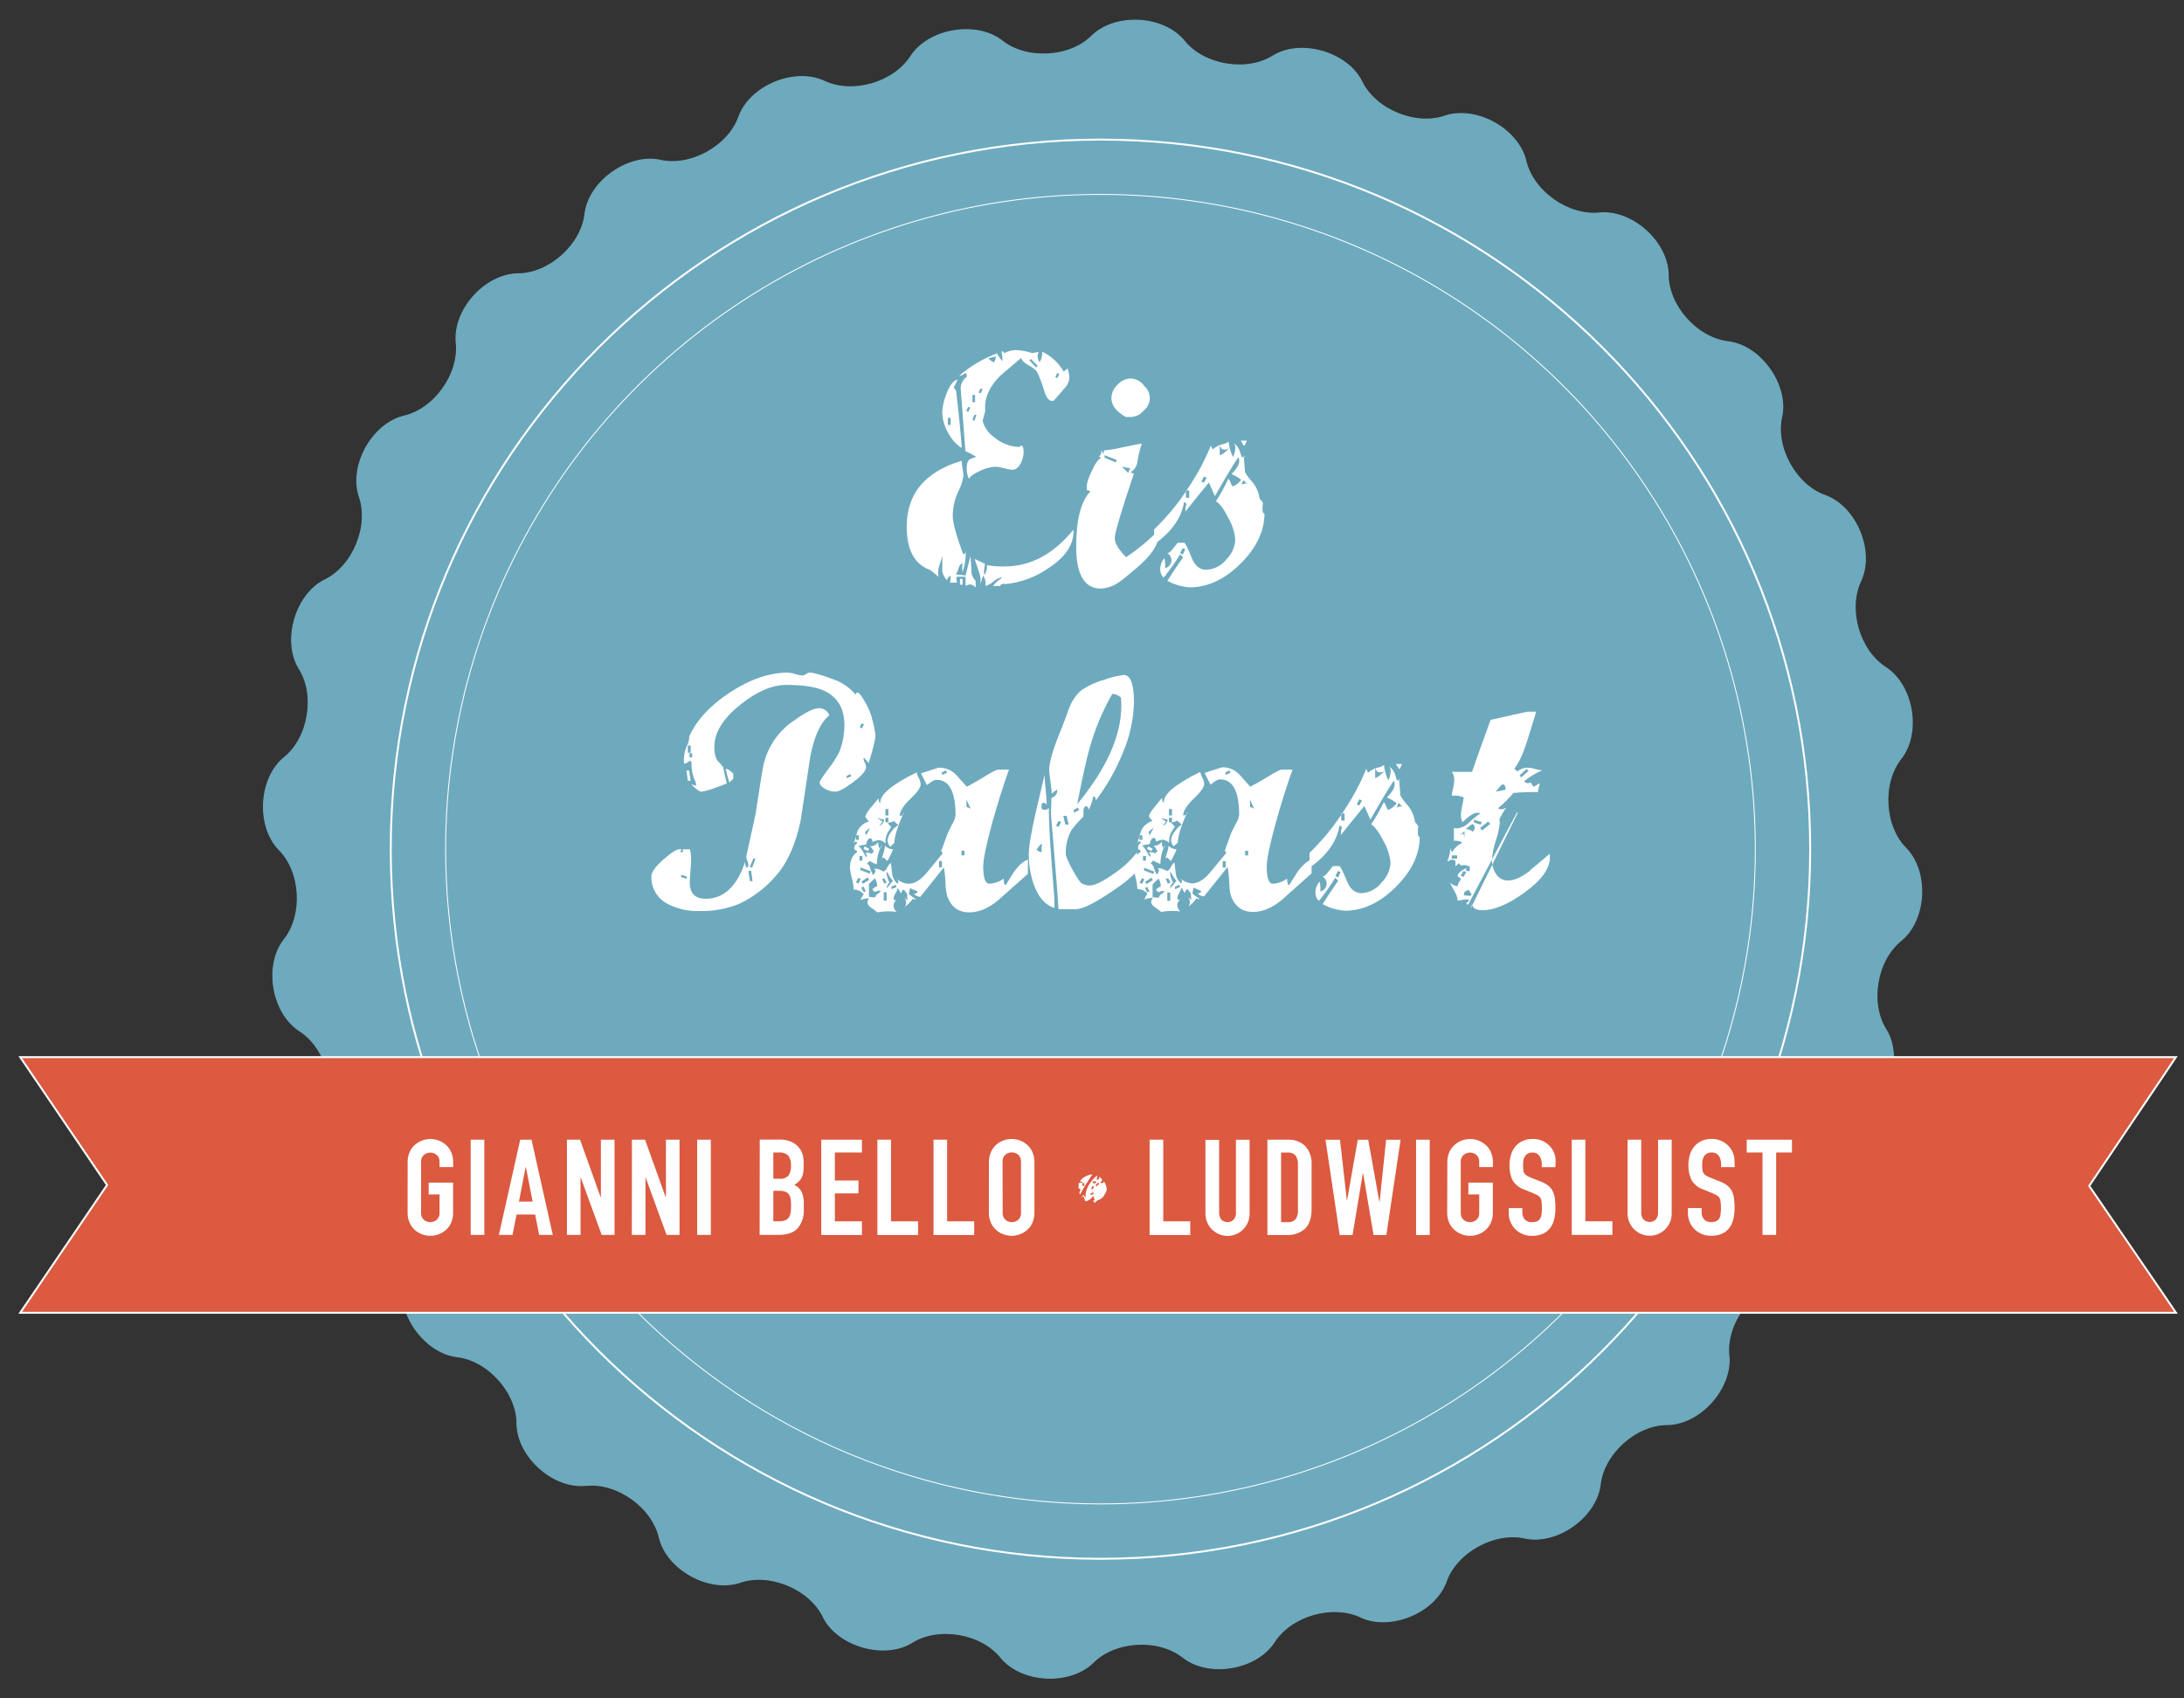 <svg width="108" height="84" viewBox="0 0 108 84" fill="none" xmlns="http://www.w3.org/2000/svg">
<rect x="0" y="0" width="108" height="84" fill="#333333" stroke="none"/>
<path d="M54.029 82.249C55.116 81.123 57.315 80.996 58.536 81.995C59.811 82.955 62.092 82.572 62.987 81.247C63.822 79.904 65.912 79.3 67.324 79.993C68.78 80.643 70.918 79.76 71.496 78.267C71.987 76.777 73.915 75.71 75.445 76.077C77.002 76.391 78.908 75.037 79.124 73.463C79.278 71.898 80.915 70.428 82.491 70.457C84.09 70.401 85.628 68.677 85.497 67.088C85.309 65.522 86.572 63.745 88.112 63.409C89.655 63.009 90.778 60.99 90.301 59.46C89.764 57.99 90.602 55.956 92.028 55.29C93.444 54.561 94.092 52.312 93.281 50.953C92.423 49.637 92.79 47.467 94.029 46.5C95.245 45.476 95.376 43.166 94.284 41.993C93.157 40.906 93.03 38.707 94.029 37.488C94.989 36.213 94.604 33.93 93.281 33.036C91.936 32.2 91.333 30.11 92.028 28.698C92.677 27.244 91.795 25.106 90.301 24.526C88.813 24.035 87.744 22.107 88.112 20.586C88.425 19.028 87.071 17.123 85.497 16.907C83.932 16.751 82.464 15.116 82.491 13.54C82.435 11.941 80.713 10.401 79.124 10.532C77.556 10.711 75.781 9.458 75.445 7.918C75.045 6.374 73.024 5.251 71.496 5.728C70.026 6.265 67.99 5.427 67.324 4.002C66.597 2.587 64.348 1.937 62.987 2.748C61.673 3.604 59.503 3.239 58.536 1.998C57.51 0.782 55.2 0.653 54.029 1.744C52.942 2.872 50.743 2.997 49.522 1.998C48.249 1.044 45.959 1.427 45.063 2.752C44.229 4.093 42.139 4.698 40.727 4.005C39.271 3.355 37.133 4.24 36.554 5.731C36.064 7.219 34.135 8.29 32.615 7.921C31.057 7.608 29.15 8.963 28.934 10.536C28.78 12.102 27.143 13.569 25.567 13.544C23.968 13.598 22.43 15.32 22.559 16.91C22.747 18.477 21.485 20.253 19.947 20.59C18.401 20.987 17.28 23.009 17.757 24.529C18.294 25.999 17.456 28.035 16.03 28.701C14.616 29.428 13.966 31.677 14.777 33.04C15.635 34.352 15.268 36.525 14.029 37.491C12.813 38.516 12.682 40.827 13.774 41.997C14.902 43.084 15.028 45.282 14.029 46.504C13.069 47.779 13.452 50.06 14.777 50.957C16.12 51.789 16.725 53.879 16.03 55.294C15.379 56.748 16.263 58.896 17.757 59.466C19.245 59.958 20.314 61.887 19.947 63.414C19.631 64.97 20.987 66.877 22.559 67.094C24.126 67.248 25.603 68.893 25.567 70.462C25.621 72.059 27.345 73.599 28.934 73.468C30.502 73.28 32.277 74.543 32.615 76.083C33.013 77.626 35.034 78.747 36.554 78.273C38.025 77.735 40.06 78.573 40.727 79.999C41.454 81.413 43.703 82.063 45.063 81.252C46.378 80.396 48.548 80.763 49.515 82.001C50.539 83.216 52.851 83.349 54.022 82.255" fill="#6EAABE"/>
<path d="M54.029 82.249C55.116 81.123 57.315 80.996 58.536 81.995C59.811 82.955 62.092 82.572 62.987 81.247C63.822 79.904 65.912 79.3 67.324 79.993C68.78 80.643 70.918 79.76 71.496 78.267C71.987 76.777 73.915 75.71 75.445 76.077C77.002 76.391 78.908 75.037 79.124 73.463C79.278 71.898 80.915 70.428 82.491 70.457C84.09 70.401 85.628 68.677 85.497 67.088C85.309 65.522 86.572 63.745 88.112 63.409C89.655 63.009 90.778 60.99 90.301 59.46C89.764 57.99 90.602 55.956 92.028 55.29C93.444 54.561 94.092 52.312 93.281 50.953C92.423 49.637 92.79 47.467 94.029 46.5C95.245 45.476 95.376 43.166 94.284 41.993C93.157 40.906 93.03 38.707 94.029 37.488C94.989 36.213 94.604 33.93 93.281 33.036C91.936 32.2 91.333 30.11 92.028 28.698C92.677 27.244 91.795 25.106 90.301 24.526C88.813 24.035 87.744 22.107 88.112 20.586C88.425 19.028 87.071 17.123 85.497 16.907C83.932 16.751 82.464 15.116 82.491 13.54C82.435 11.941 80.713 10.401 79.124 10.532C77.556 10.711 75.781 9.458 75.445 7.918C75.045 6.374 73.024 5.251 71.496 5.728C70.026 6.265 67.99 5.427 67.324 4.002C66.597 2.587 64.348 1.937 62.987 2.748C61.673 3.604 59.503 3.239 58.536 1.998C57.51 0.782 55.2 0.653 54.029 1.744C52.942 2.872 50.743 2.997 49.522 1.998C48.249 1.044 45.959 1.427 45.063 2.752C44.229 4.093 42.139 4.698 40.727 4.005C39.271 3.355 37.133 4.24 36.554 5.731C36.064 7.219 34.135 8.29 32.615 7.921C31.057 7.608 29.15 8.963 28.934 10.536C28.78 12.102 27.143 13.569 25.567 13.544C23.968 13.598 22.43 15.32 22.559 16.91C22.747 18.477 21.485 20.253 19.947 20.59C18.401 20.987 17.28 23.009 17.757 24.529C18.294 25.999 17.456 28.035 16.03 28.701C14.616 29.428 13.966 31.677 14.777 33.04C15.635 34.352 15.268 36.525 14.029 37.491C12.813 38.516 12.682 40.827 13.774 41.997C14.902 43.084 15.028 45.282 14.029 46.504C13.069 47.779 13.452 50.06 14.777 50.957C16.12 51.789 16.725 53.879 16.03 55.294C15.379 56.748 16.263 58.896 17.757 59.466C19.245 59.958 20.314 61.887 19.947 63.414C19.631 64.97 20.987 66.877 22.559 67.094C24.126 67.248 25.603 68.893 25.567 70.462C25.621 72.059 27.345 73.599 28.934 73.468C30.502 73.28 32.277 74.543 32.615 76.083C33.013 77.626 35.034 78.747 36.554 78.272C38.025 77.735 40.06 78.573 40.727 79.999C41.454 81.413 43.703 82.063 45.063 81.252C46.378 80.396 48.548 80.763 49.515 82.001C50.539 83.216 52.851 83.349 54.022 82.255" stroke="#6EAABE" stroke-width="0.052"/>
<path d="M54.419 77.096C73.802 77.096 89.515 61.383 89.515 42C89.515 22.617 73.802 6.904 54.419 6.904C35.036 6.904 19.323 22.617 19.323 42C19.323 61.383 35.036 77.096 54.419 77.096Z" stroke="white" stroke-width="0.095"/>
<path d="M54.419 74.382C60.824 74.382 67.085 72.482 72.41 68.924C77.736 65.366 81.886 60.308 84.337 54.391C86.788 48.474 87.43 41.962 86.18 35.681C84.931 29.399 81.846 23.629 77.317 19.1C72.789 14.571 67.019 11.487 60.737 10.237C54.455 8.988 47.944 9.629 42.027 12.08C36.109 14.531 31.052 18.682 27.494 24.007C23.935 29.333 22.036 35.594 22.036 41.998C22.036 46.251 22.873 50.462 24.501 54.391C26.128 58.32 28.513 61.89 31.52 64.897C34.527 67.904 38.097 70.29 42.026 71.917C45.955 73.544 50.166 74.382 54.419 74.382V74.382Z" stroke="white" stroke-width="0.045"/>
<path d="M72.614 44.303L72.388 44.278C72.388 44.109 72.478 44.027 72.655 44.027C72.663 44.07 72.683 44.11 72.714 44.142C72.745 44.175 72.764 44.218 72.769 44.264C72.748 44.282 72.723 44.295 72.696 44.302C72.669 44.309 72.641 44.309 72.614 44.303ZM72.379 43.37L72.234 43.315L72.363 43.078L72.508 43.117L72.379 43.37ZM71.788 42.308H72.057V42.469H71.788V42.308ZM72.417 41.391C72.412 41.397 72.408 41.403 72.404 41.409C72.404 41.219 72.336 41.187 72.202 41.311C72.202 41.284 72.24 41.246 72.311 41.202C72.383 41.157 72.42 41.116 72.42 41.083C72.42 41.284 72.42 41.388 72.42 41.391H72.417ZM72.83 41.133C72.733 41.051 72.609 41.008 72.481 41.01C72.66 40.843 72.78 40.759 72.839 40.759C72.868 40.782 72.891 40.811 72.906 40.844C72.921 40.878 72.928 40.914 72.927 40.95C72.925 40.987 72.915 41.023 72.897 41.054C72.879 41.086 72.854 41.113 72.823 41.133H72.83ZM73.219 40.791L72.888 40.677V40.541L73.276 40.661L73.219 40.791ZM73.285 41.076L73.194 40.946L73.593 40.63L73.69 40.752L73.285 41.076ZM74.209 39.107C74.129 39.126 74.048 39.139 73.966 39.146L74.145 38.936C74.22 38.843 74.277 38.799 74.315 38.799C74.406 38.799 74.453 38.888 74.453 39.065C74.371 39.072 74.289 39.086 74.209 39.107ZM75.23 38.449L75.142 38.353L75.481 38.036L75.586 38.125L75.23 38.449ZM75.683 43.046C75.257 43.383 74.886 43.549 74.573 43.549C74.447 43.551 74.324 43.518 74.215 43.455C74.107 43.392 74.017 43.301 73.957 43.191C73.836 42.994 73.774 42.767 73.778 42.536C73.8 42.206 73.865 41.881 73.971 41.569C74.069 41.288 74.134 40.997 74.166 40.702C74.168 40.644 74.159 40.587 74.141 40.532C74.235 40.33 74.347 40.137 74.476 39.955C74.449 39.957 74.424 39.968 74.404 39.987C74.35 40.018 74.287 40.03 74.225 40.022C74.138 40.022 74.094 40.007 74.094 39.98C74.094 39.953 74.12 39.932 74.168 39.898C74.411 39.691 74.635 39.463 74.839 39.218C75.241 39.182 75.645 39.169 76.048 39.176C76.057 39.1 76.072 39.025 76.093 38.951C76.114 38.879 76.129 38.806 76.139 38.732L75.853 38.911C75.831 38.911 75.801 38.877 75.76 38.809C75.741 38.768 75.715 38.731 75.683 38.7C75.632 38.731 75.571 38.741 75.513 38.729C75.454 38.717 75.403 38.684 75.368 38.636C75.641 38.418 75.942 38.237 76.263 38.098C76.15 38.091 76.038 38.07 75.93 38.036C75.814 37.998 75.694 37.976 75.572 37.969C75.375 37.96 75.182 38.027 75.035 38.157L74.882 38.018C75.099 37.755 75.309 37.302 75.514 36.664C75.665 36.172 75.817 35.683 75.968 35.198H75.54L73.713 35.602C73.299 36.727 72.993 37.584 72.795 38.174H71.797C71.88 38.292 71.92 38.434 71.912 38.578C71.907 38.727 71.887 38.876 71.851 39.021C71.821 39.131 71.801 39.243 71.79 39.357C71.99 39.331 72.194 39.358 72.381 39.436C72.369 39.568 72.347 39.698 72.313 39.826C72.273 39.986 72.249 40.149 72.243 40.313C72.24 40.434 72.266 40.553 72.318 40.661C72.648 40.353 72.882 40.201 73.022 40.201C73.071 40.198 73.119 40.202 73.167 40.211C73.189 40.211 73.199 40.231 73.192 40.24C73.185 40.249 73.183 40.24 73.178 40.249C72.99 40.377 72.814 40.52 72.65 40.677C72.491 40.847 72.274 40.952 72.043 40.971C71.993 40.971 71.944 40.965 71.896 40.953V41.578C72.155 41.578 72.284 41.622 72.284 41.706C72.079 41.795 71.912 41.954 71.813 42.154C71.778 42.109 71.752 42.056 71.737 42.001C71.722 41.945 71.718 41.887 71.726 41.83C71.732 42.087 71.682 42.342 71.579 42.577C71.606 42.604 71.627 42.605 71.645 42.577C71.669 42.556 71.698 42.54 71.729 42.53C71.76 42.521 71.792 42.518 71.824 42.521C71.928 42.521 71.982 42.559 71.987 42.641C71.976 42.507 71.971 42.575 71.971 42.844C71.971 42.856 72.028 42.806 72.141 42.699C72.162 42.699 72.175 42.715 72.179 42.747C72.179 42.781 72.229 42.795 72.32 42.795C72.443 42.779 72.569 42.801 72.678 42.86V43.087C72.474 43.087 72.435 43.028 72.565 42.908C72.24 43.058 72.078 43.2 72.078 43.331C72.186 43.4 72.24 43.454 72.24 43.492C72.222 43.532 72.198 43.569 72.168 43.601C72.117 43.667 72.089 43.748 72.087 43.832C71.937 43.82 71.796 43.751 71.695 43.639C71.713 43.687 71.792 43.837 71.931 44.092C72.017 44.229 72.07 44.384 72.087 44.545C72.185 44.534 72.282 44.517 72.377 44.496C72.475 44.474 72.577 44.483 72.669 44.521C72.562 44.623 72.506 44.686 72.506 44.7C72.506 44.715 72.54 44.734 72.605 44.734C74.179 41.75 74.983 40.233 75.015 40.184H75.061C74.965 40.378 74.189 41.957 72.734 44.921C72.738 44.855 72.764 44.792 72.807 44.742C72.827 44.921 72.999 45.019 73.317 45.019C73.886 45.019 74.569 44.732 75.368 44.158C76.216 43.548 76.641 42.967 76.643 42.416C76.642 42.356 76.637 42.296 76.626 42.236C76.313 42.502 75.994 42.774 75.676 43.032L75.683 43.046ZM66.173 43.39L66.035 43.332L66.157 43.08L66.295 43.13L66.173 43.39ZM66.327 40.227H66.49V40.586H66.327V40.227ZM67.222 39.837L67.091 39.782L67.213 39.536L67.351 39.586L67.222 39.837ZM69.095 39.975C69.095 39.814 69.131 39.731 69.203 39.731C69.26 39.828 69.319 39.878 69.382 39.878C69.203 39.878 69.099 39.91 69.099 39.975H69.095ZM68.003 38.474V38.021C68.026 38.021 68.046 38.05 68.064 38.111C68.082 38.172 68.139 38.2 68.232 38.2C68.325 38.2 68.381 38.19 68.4 38.168C68.418 38.15 68.441 38.138 68.467 38.136C68.239 38.362 68.085 38.474 68.003 38.474ZM70.146 41.348C70.105 41.295 70.102 41.132 70.134 40.863C70.093 40.786 70.037 40.717 69.971 40.661C69.932 40.343 69.798 40.044 69.586 39.803C69.452 39.66 69.337 39.5 69.242 39.329C69.242 39.253 69.242 39.121 69.217 38.933C69.197 38.793 69.189 38.652 69.194 38.51C69.204 38.541 69.217 38.572 69.233 38.6C69.233 38.6 69.194 38.6 69.104 38.6C69.083 38.6 69.05 38.517 69.006 38.356C68.957 38.168 68.839 38.005 68.674 37.901C68.709 37.931 68.735 37.969 68.752 38.011C68.769 38.054 68.775 38.1 68.771 38.145C68.763 38.303 68.725 38.457 68.658 38.6C68.536 38.362 68.461 38.102 68.44 37.835C68.343 37.906 68.231 37.952 68.112 37.969C67.943 38.013 67.788 38.099 67.661 38.218C67.615 38.161 67.582 38.094 67.564 38.023C67.275 38.733 66.915 39.412 66.49 40.05C66 40.826 65.419 41.54 64.76 42.178V42.917C65.629 42.301 66.123 41.598 66.243 40.808L66.379 40.937C66.332 40.937 66.307 41.053 66.307 41.295C67.049 40.373 67.435 39.896 67.466 39.862C67.596 40.151 67.698 40.376 67.766 40.537C68.25 39.688 68.631 39.047 68.918 38.616C68.95 38.641 68.966 38.707 68.966 38.809C68.966 38.971 68.839 39.182 68.587 39.441C68.758 39.514 68.919 39.61 69.065 39.726C68.961 39.881 68.811 39.998 68.635 40.059C68.594 39.998 68.561 39.932 68.538 39.862C68.514 39.792 68.478 39.726 68.431 39.669C68.249 40.053 68.04 40.422 67.804 40.775C67.983 40.877 68.193 41.155 68.42 41.606C68.611 41.935 68.728 42.302 68.762 42.681C68.74 43.041 68.587 43.382 68.331 43.637C68.213 43.795 68.062 43.925 67.888 44.018C67.715 44.111 67.523 44.164 67.326 44.174C67.014 44.174 66.776 43.986 66.622 43.614C66.425 43.136 66.298 42.876 66.239 42.833H65.915C65.888 42.861 65.802 42.969 65.655 43.159C65.559 43.284 65.476 43.347 65.405 43.347C65.463 43.385 65.512 43.436 65.547 43.497C65.582 43.557 65.603 43.624 65.607 43.694C65.607 43.786 65.576 43.876 65.518 43.948C65.46 44.02 65.38 44.071 65.29 44.092C65.303 43.926 65.293 43.76 65.26 43.597C65.125 43.744 65.049 43.935 65.047 44.135C65.045 44.293 65.103 44.446 65.21 44.562C65.511 44.2 65.784 43.815 66.028 43.411L66.175 43.558C65.817 44.072 65.568 44.453 65.405 44.717C65.744 44.904 66.121 45.016 66.508 45.042C67.4 45.042 68.239 44.65 69.025 43.866C69.812 43.082 70.205 42.257 70.205 41.393C70.205 41.42 70.184 41.406 70.144 41.352L70.146 41.348ZM69.004 37.785C69.038 37.785 69.072 37.833 69.111 37.914C69.151 37.995 69.185 38.036 69.215 38.036C69.258 37.955 69.296 37.871 69.33 37.785H69.004ZM65.34 44.188H65.177V44.45H65.34V44.188ZM56.72 44.118L56.615 43.914L56.736 43.866L56.842 44.118H56.72ZM56.477 43.712L56.355 43.657L56.47 43.436L56.59 43.485L56.477 43.712ZM56.695 43.728L56.631 43.615L56.932 43.411L57.012 43.526L56.695 43.728ZM57.431 44.222C57.397 44.239 57.369 44.265 57.347 44.296C57.327 44.327 57.314 44.364 57.311 44.401L56.996 44.376V43.735C57.12 43.612 57.218 43.517 57.288 43.452C57.373 43.575 57.411 43.725 57.394 43.873C57.359 43.841 57.281 43.888 57.159 44.011L57.288 44.133C57.375 44.078 57.478 44.055 57.58 44.068C57.547 44.135 57.495 44.191 57.431 44.23V44.222ZM57.725 44.147H57.87V44.554H57.725V44.147ZM57.028 43.225L56.573 43.046V42.915L57.084 43.109L57.028 43.225ZM56.523 42.333H56.668V42.566H56.523V42.333ZM57.748 43.703L57.642 43.451H57.777L57.882 43.653L57.748 43.703ZM58.106 43.979V43.855L58.309 43.759L58.357 43.871L58.106 43.979ZM57.863 43.947C57.865 43.889 57.879 43.834 57.904 43.782C57.929 43.731 57.964 43.685 58.008 43.648C57.909 43.48 57.858 43.289 57.863 43.094C57.91 43.158 57.952 43.227 57.988 43.298C58.039 43.396 58.103 43.486 58.18 43.565C58.044 43.723 57.938 43.85 57.863 43.947ZM56.346 41.311H56.493V41.538H56.346V41.311ZM56.942 41.15C56.9 41.203 56.869 41.264 56.849 41.329C56.84 41.282 56.826 41.235 56.808 41.191C56.792 41.144 56.808 41.119 56.833 41.119L57.035 40.94C57.018 41.011 56.986 41.078 56.942 41.137V41.15ZM57.497 40.836L57.667 40.643C57.587 40.575 57.501 40.515 57.41 40.464C57.467 40.467 57.523 40.479 57.576 40.498C57.629 40.518 57.684 40.531 57.741 40.535C57.736 40.605 57.711 40.672 57.667 40.727C57.624 40.782 57.564 40.823 57.497 40.843V40.836ZM57.805 40.446H57.956V40.672H57.809L57.805 40.446ZM57.805 40.016H57.956V40.333H57.809L57.805 40.016ZM60.463 42.591H60.609V42.908H60.463V42.591ZM61.575 42.081H61.721V42.308H61.575V42.081ZM61.815 39.916V39.544C61.89 39.722 61.96 39.873 62.026 39.996C61.962 39.955 61.89 39.928 61.815 39.916ZM60.599 38.328V38.204L60.801 38.098L60.849 38.222L60.599 38.328ZM56.77 41.861L56.729 41.993L56.948 42.097L56.998 41.975L56.77 41.861ZM57.784 41.814C57.776 41.942 57.75 42.069 57.707 42.19C57.666 42.301 57.64 42.417 57.628 42.536C57.629 42.507 57.638 42.48 57.654 42.456C57.67 42.433 57.693 42.415 57.719 42.405L57.898 42.584C58.011 42.401 58.106 42.207 58.18 42.006C58.105 42.004 58.032 41.987 57.964 41.956C57.896 41.925 57.834 41.881 57.784 41.827V41.814ZM64.855 42.514C64.635 42.586 64.403 42.791 64.157 43.13C64.022 43.349 63.886 43.565 63.743 43.789C63.679 43.746 63.646 43.633 63.646 43.456C63.441 43.608 63.196 43.695 62.941 43.708C62.74 43.708 62.64 43.422 62.64 42.849C62.64 42.491 62.795 41.752 63.104 40.634C63.386 39.64 63.656 38.783 63.915 38.064H63.378C63.312 38.064 63.111 38.161 62.767 38.372C62.316 38.648 62.001 38.825 61.827 38.91L61.326 38.349C61.219 38.224 61.087 38.123 60.938 38.053C60.789 37.984 60.627 37.947 60.463 37.946C60.43 37.946 60.132 38.041 59.567 38.229C59.755 38.609 59.854 38.8 59.859 38.806L60.085 38.643C60.157 38.587 60.244 38.553 60.336 38.546C60.963 38.546 61.277 39.133 61.277 40.306C61.254 40.453 61.202 40.594 61.123 40.72C60.984 40.985 60.9 41.155 60.871 41.23C60.733 41.608 60.629 41.893 60.565 42.083C60.64 42.136 60.658 42.183 60.611 42.219C60.611 42.219 60.373 42.508 59.895 43.087C59.572 43.488 59.261 43.689 58.962 43.689C58.742 43.682 58.531 43.595 58.371 43.443C58.462 43.536 58.475 43.623 58.403 43.689C58.252 43.558 58.157 43.375 58.137 43.177C58.115 42.998 58.095 42.831 58.079 42.657C58.002 42.714 57.94 42.79 57.9 42.878C57.865 42.965 57.802 43.039 57.721 43.087C57.58 42.997 57.419 42.944 57.252 42.933C57.343 43.024 57.327 43.132 57.202 43.259C57.136 43.146 57.085 43.026 57.05 42.901C57.027 42.813 56.972 42.738 56.896 42.69L57.025 42.561C57.137 42.63 57.258 42.687 57.383 42.731C57.385 42.404 57.462 42.081 57.608 41.789C57.607 41.855 57.582 41.919 57.537 41.968C57.467 41.862 57.438 41.735 57.454 41.61C57.412 41.686 57.347 41.747 57.27 41.786C57.192 41.825 57.104 41.84 57.017 41.828C57.05 41.828 57.086 41.859 57.13 41.92C57.158 41.978 57.194 42.033 57.236 42.083L57.123 42.219C57.123 42.174 57.017 42.152 56.806 42.152C56.899 42.245 56.915 42.321 56.855 42.38C56.855 42.38 56.785 42.262 56.659 42.04C56.615 41.953 56.548 41.88 56.466 41.828C56.59 41.787 56.718 41.761 56.847 41.749C56.898 41.526 56.976 41.424 57.089 41.44C57.11 41.455 57.127 41.475 57.138 41.498C57.15 41.521 57.155 41.547 57.155 41.572C57.155 41.613 57.18 41.622 57.245 41.594C57.321 41.557 57.403 41.535 57.487 41.529C57.612 41.54 57.729 41.598 57.812 41.692C57.81 41.654 57.81 41.616 57.812 41.578C57.815 41.418 57.86 41.261 57.943 41.125C57.992 41.042 58.044 40.962 58.097 40.881L57.918 40.702C57.962 40.669 58.014 40.648 58.069 40.641C58.123 40.635 58.175 40.615 58.219 40.582L58.325 40.682C58.368 40.724 58.405 40.756 58.439 40.783C58.3 40.873 58.181 40.992 58.09 41.132C57.995 41.243 57.933 41.378 57.911 41.522C57.909 41.585 57.919 41.647 57.942 41.706C57.964 41.764 57.998 41.817 58.042 41.862C58.103 41.793 58.172 41.73 58.246 41.674C58.246 41.368 58.402 40.858 58.715 40.152C58.715 40.276 58.643 40.331 58.505 40.331C58.52 40.095 58.697 39.812 59.043 39.486C59.388 39.16 59.549 38.92 59.549 38.77C59.538 38.659 59.505 38.551 59.453 38.453C59.403 38.368 59.37 38.276 59.354 38.179C58.101 38.789 57.501 39.302 57.555 39.719C57.521 39.685 57.495 39.645 57.479 39.6C57.464 39.555 57.459 39.507 57.465 39.459C57.438 39.497 57.316 39.638 57.107 39.898C56.987 40.03 56.889 40.18 56.815 40.342C56.815 40.398 56.873 40.483 56.994 40.602C56.875 40.638 56.764 40.697 56.668 40.777C56.572 40.856 56.493 40.955 56.436 41.066C56.369 41.271 56.308 41.474 56.257 41.674C56.359 41.57 56.409 41.579 56.409 41.698C56.372 41.716 56.341 41.744 56.318 41.778C56.295 41.812 56.282 41.852 56.28 41.893C56.269 41.979 56.28 42.022 56.321 42.022C56.362 42.022 56.409 42.057 56.409 42.127C56.178 42.278 56.061 42.544 56.061 42.922C56.08 43.084 56.11 43.244 56.153 43.4C56.205 43.589 56.236 43.782 56.248 43.977C56.342 43.975 56.435 43.994 56.521 44.033C56.606 44.072 56.682 44.13 56.742 44.203C56.68 44.293 56.626 44.388 56.581 44.487C56.72 44.44 56.864 44.41 57.01 44.398C56.962 44.458 56.933 44.531 56.928 44.607C56.928 44.717 57.016 44.822 57.188 44.924L57.424 45.103C57.737 45.043 58.057 45.035 58.373 45.078C58.327 45.042 58.29 44.997 58.263 44.946C58.236 44.894 58.221 44.837 58.217 44.779C58.215 44.729 58.225 44.68 58.246 44.634C58.267 44.589 58.299 44.55 58.339 44.52C58.26 44.504 58.217 44.468 58.217 44.405C58.233 44.316 58.267 44.231 58.316 44.154C58.363 44.076 58.401 43.992 58.428 43.904C58.466 43.95 58.497 44.002 58.52 44.058C58.55 44.117 58.583 44.145 58.615 44.145C58.615 44.038 58.656 43.984 58.736 43.984C58.79 44.054 58.842 44.124 58.891 44.196C58.891 44.299 58.903 44.403 58.908 44.511L58.729 44.349C58.792 44.413 58.831 44.496 58.838 44.585C58.846 44.673 58.822 44.762 58.77 44.835C58.926 44.719 59.063 44.579 59.175 44.421C59.229 44.471 59.277 44.478 59.322 44.446C59.193 44.377 59.073 44.293 58.964 44.196L59.021 43.904C59.2 43.984 59.329 44.034 59.395 44.058C59.395 44.144 59.34 44.187 59.225 44.187C59.264 44.232 59.313 44.268 59.367 44.294C59.422 44.319 59.481 44.333 59.541 44.333L60.71 42.874C60.752 43.137 60.779 43.403 60.79 43.669C60.791 43.885 60.817 44.099 60.869 44.308C61.075 44.846 61.438 45.103 61.958 45.103C62.432 45.103 62.912 44.903 63.39 44.504C63.874 44.07 64.364 43.635 64.857 43.198L64.855 42.514ZM57.8 44.706L57.752 44.826L58.06 44.98L58.11 44.858L57.8 44.706ZM62.341 44.527L62.139 44.623V44.751L62.389 44.643L62.341 44.527ZM51.51 42.154C51.415 42.134 51.328 42.089 51.257 42.023C51.268 42.014 51.309 41.952 51.388 41.844C51.441 41.775 51.486 41.739 51.524 41.739C51.508 41.879 51.503 42.02 51.51 42.161V42.154ZM52.351 40.897L52.222 40.84L52.344 40.605L52.473 40.652L52.351 40.897ZM52.684 40.783L52.579 40.353H52.742L52.847 40.783H52.684ZM53.098 40.192V40.054L53.307 39.939L53.358 40.07L53.098 40.192ZM55.449 34.902C55.449 36.393 54.722 38.017 53.268 39.775C53.507 38.538 53.707 37.629 53.868 37.049C54.13 36.094 54.512 35.176 55.003 34.317C55.164 34.325 55.317 34.392 55.433 34.505C55.444 34.634 55.449 34.766 55.449 34.902ZM52.142 44.469C52.142 44.454 52.095 43.857 52.002 42.679C51.91 41.452 51.865 40.549 51.866 39.97C51.854 39.971 51.842 39.975 51.832 39.983C51.822 39.99 51.814 39.999 51.809 40.011C51.792 40.039 51.737 40.052 51.648 40.052C51.558 40.052 51.502 40.011 51.493 39.93C51.502 40.032 51.508 39.97 51.508 39.751C51.583 39.683 51.669 39.694 51.76 39.785C51.76 39.628 51.742 39.384 51.707 39.051C51.671 38.718 51.655 38.476 51.655 38.326C51.515 38.923 51.374 39.52 51.232 40.117C50.994 41.157 50.874 41.868 50.874 42.265C50.874 42.756 50.953 43.244 51.108 43.71C51.341 44.374 51.685 44.771 52.14 44.901L52.142 44.469ZM55.118 43.189C54.549 43.594 54.139 43.796 53.886 43.796C53.749 43.796 53.614 43.76 53.495 43.692C53.407 43.636 53.252 43.408 53.032 43.007C52.811 42.605 52.7 42.336 52.7 42.199C52.695 41.794 52.796 41.395 52.992 41.04C53.167 40.812 53.359 40.597 53.567 40.398C53.578 40.304 53.581 40.209 53.576 40.115C53.574 40.069 53.581 40.025 53.598 39.983C53.615 39.941 53.64 39.903 53.673 39.871C53.776 39.871 53.827 39.934 53.827 40.05C53.946 39.849 54.024 39.625 54.056 39.393C54.147 39.393 54.192 39.458 54.192 39.586C54.738 38.865 55.185 38.074 55.524 37.235C55.863 36.451 56.05 35.609 56.076 34.755C56.076 33.84 55.907 33.383 55.571 33.384C55.243 33.422 54.922 33.501 54.614 33.618C54.199 33.73 53.806 33.912 53.451 34.156C53.183 34.401 52.98 34.708 52.861 35.051C52.742 35.388 52.615 35.725 52.48 36.064C52.081 37.019 51.882 37.695 51.882 38.091C51.882 38.163 51.904 38.355 51.945 38.668C51.978 38.87 52.001 39.073 52.013 39.277C52.013 39.244 52.043 39.207 52.109 39.162C52.166 39.128 52.221 39.09 52.272 39.049C52.285 39.107 52.281 39.167 52.263 39.223C52.243 39.278 52.21 39.328 52.165 39.366L51.995 39.479C51.979 39.884 51.97 40.152 51.97 40.281C51.97 40.331 52.022 40.946 52.126 42.133C52.238 43.435 52.311 44.38 52.344 44.969H53.187C53.506 44.969 54.06 44.706 54.849 44.181C55.612 43.68 56.069 43.297 56.221 43.039C56.264 42.958 56.264 42.664 56.221 42.156C55.913 42.559 55.541 42.907 55.118 43.186V43.189ZM42.694 44.102L42.589 43.898L42.711 43.85L42.816 44.102H42.694ZM42.451 43.696L42.329 43.64L42.442 43.42L42.564 43.468L42.451 43.696ZM42.671 43.712L42.605 43.599L42.904 43.395L42.986 43.51L42.671 43.712ZM43.405 44.206C43.372 44.224 43.344 44.249 43.323 44.28C43.302 44.312 43.29 44.348 43.287 44.385L42.97 44.36V43.719C43.094 43.596 43.19 43.501 43.262 43.436C43.347 43.559 43.385 43.709 43.368 43.857C43.336 43.825 43.257 43.871 43.131 43.995L43.262 44.117C43.349 44.062 43.452 44.039 43.554 44.052C43.52 44.119 43.469 44.174 43.405 44.213V44.206ZM43.699 44.131H43.846V44.538H43.699V44.131ZM43.002 43.209L42.548 43.03V42.899L43.06 43.093L43.002 43.209ZM42.499 42.333H42.646V42.566H42.499V42.333ZM43.724 43.703L43.62 43.451H43.74L43.846 43.653L43.724 43.703ZM44.082 43.979V43.855L44.286 43.759L44.336 43.871L44.082 43.979ZM43.84 43.947C43.843 43.889 43.857 43.834 43.882 43.782C43.907 43.731 43.942 43.685 43.985 43.648C43.886 43.48 43.836 43.289 43.84 43.094C43.888 43.158 43.93 43.227 43.966 43.298C44.017 43.396 44.081 43.486 44.157 43.565C44.021 43.723 43.916 43.85 43.84 43.947ZM42.324 41.311H42.471V41.538H42.324V41.311ZM42.92 41.15C42.878 41.203 42.846 41.264 42.827 41.329C42.818 41.282 42.804 41.235 42.786 41.191C42.77 41.144 42.786 41.119 42.811 41.119L43.013 40.94C42.997 41.012 42.965 41.079 42.92 41.137V41.15ZM43.477 40.836L43.645 40.643C43.565 40.575 43.478 40.515 43.386 40.464C43.443 40.467 43.498 40.479 43.552 40.498C43.606 40.518 43.662 40.53 43.719 40.535C43.714 40.605 43.689 40.672 43.646 40.727C43.602 40.782 43.544 40.823 43.477 40.843V40.836ZM43.785 40.446H43.932V40.672H43.785V40.446ZM43.785 40.016H43.932V40.333H43.785V40.016ZM46.435 42.586H46.58V42.903H46.435V42.586ZM47.547 42.075H47.692V42.303H47.547V42.075ZM47.794 39.916V39.544C47.869 39.722 47.939 39.873 48.005 39.996C47.941 39.955 47.869 39.928 47.794 39.916ZM46.578 38.328V38.204L46.781 38.098L46.829 38.222L46.578 38.328ZM42.75 41.861L42.711 41.993L42.929 42.097L42.977 41.975L42.75 41.861ZM43.763 41.814C43.756 41.942 43.73 42.069 43.686 42.19C43.646 42.301 43.62 42.417 43.609 42.536C43.61 42.508 43.619 42.48 43.635 42.457C43.651 42.434 43.673 42.416 43.699 42.405L43.878 42.584C43.991 42.401 44.086 42.207 44.161 42.006C44.086 42.004 44.012 41.987 43.944 41.956C43.876 41.926 43.814 41.882 43.763 41.827V41.814ZM50.834 42.514C50.612 42.586 50.382 42.792 50.136 43.13C50.002 43.349 49.864 43.565 49.724 43.789C49.658 43.746 49.628 43.633 49.628 43.456C49.422 43.607 49.177 43.695 48.922 43.708C48.722 43.708 48.621 43.422 48.621 42.849C48.621 42.491 48.775 41.752 49.081 40.634C49.366 39.64 49.633 38.782 49.895 38.064H49.357C49.293 38.064 49.089 38.161 48.748 38.372C48.295 38.648 47.982 38.825 47.808 38.91C47.642 38.73 47.474 38.539 47.305 38.349C47.196 38.227 47.063 38.13 46.913 38.064C46.764 37.999 46.602 37.966 46.439 37.968C46.405 37.968 46.105 38.063 45.543 38.251C45.733 38.63 45.828 38.822 45.835 38.827L46.063 38.664C46.135 38.608 46.222 38.574 46.313 38.568C46.94 38.568 47.253 39.154 47.253 40.328C47.231 40.475 47.179 40.616 47.099 40.741C47.007 40.907 46.923 41.078 46.849 41.252C46.707 41.63 46.605 41.914 46.539 42.104C46.616 42.158 46.632 42.204 46.589 42.24C46.589 42.24 46.35 42.53 45.873 43.109C45.549 43.51 45.237 43.71 44.942 43.71C44.721 43.704 44.511 43.617 44.351 43.465C44.44 43.558 44.451 43.644 44.381 43.71C44.23 43.58 44.135 43.397 44.114 43.198C44.093 43.019 44.073 42.852 44.057 42.679C43.979 42.735 43.917 42.811 43.878 42.899C43.842 42.986 43.779 43.059 43.699 43.109C43.558 43.019 43.397 42.966 43.23 42.955C43.321 43.046 43.305 43.153 43.181 43.281C43.114 43.169 43.061 43.048 43.026 42.922C43.004 42.834 42.949 42.759 42.872 42.711L43.002 42.582C43.115 42.651 43.235 42.709 43.361 42.752C43.362 42.425 43.44 42.102 43.588 41.81C43.587 41.878 43.56 41.942 43.513 41.989C43.444 41.884 43.415 41.757 43.432 41.631C43.389 41.707 43.325 41.768 43.247 41.807C43.169 41.846 43.081 41.861 42.995 41.85C43.028 41.85 43.065 41.88 43.108 41.941C43.136 42.001 43.172 42.055 43.215 42.104L43.101 42.24C43.101 42.195 42.995 42.174 42.784 42.174C42.877 42.267 42.893 42.342 42.832 42.401C42.832 42.401 42.763 42.283 42.639 42.061C42.593 41.975 42.526 41.902 42.444 41.85C42.568 41.809 42.695 41.783 42.825 41.771C42.873 41.547 42.956 41.445 43.069 41.461C43.088 41.477 43.104 41.498 43.115 41.52C43.126 41.543 43.132 41.568 43.133 41.594C43.133 41.635 43.158 41.644 43.223 41.615C43.299 41.579 43.382 41.557 43.466 41.551C43.59 41.562 43.706 41.62 43.788 41.714C43.786 41.675 43.786 41.637 43.788 41.599C43.79 41.439 43.835 41.283 43.917 41.146C43.964 41.064 44.016 40.983 44.07 40.903L43.901 40.724C43.944 40.689 43.997 40.668 44.052 40.663C44.106 40.657 44.157 40.636 44.2 40.603L44.306 40.704C44.349 40.745 44.386 40.777 44.421 40.804C44.278 40.894 44.156 41.013 44.062 41.153C43.971 41.265 43.912 41.4 43.894 41.544C43.891 41.606 43.902 41.669 43.924 41.727C43.947 41.786 43.981 41.839 44.025 41.884C44.086 41.815 44.153 41.752 44.225 41.696C44.225 41.39 44.383 40.879 44.698 40.174C44.698 40.297 44.627 40.353 44.485 40.353C44.501 40.117 44.678 39.834 45.022 39.508C45.366 39.182 45.529 38.942 45.529 38.791C45.519 38.68 45.486 38.572 45.432 38.474C45.383 38.39 45.349 38.297 45.334 38.2C44.08 38.81 43.48 39.324 43.532 39.74C43.499 39.707 43.474 39.666 43.459 39.621C43.444 39.576 43.439 39.528 43.445 39.481C43.42 39.518 43.296 39.66 43.087 39.919C42.966 40.051 42.867 40.201 42.793 40.364C42.793 40.419 42.85 40.505 42.972 40.623C42.852 40.659 42.741 40.718 42.644 40.798C42.548 40.877 42.469 40.976 42.411 41.087C42.347 41.293 42.283 41.495 42.224 41.696C42.327 41.592 42.379 41.601 42.379 41.719C42.342 41.737 42.311 41.765 42.288 41.799C42.265 41.834 42.251 41.873 42.249 41.914C42.238 42 42.252 42.043 42.291 42.043C42.349 42.043 42.379 42.079 42.379 42.149C42.147 42.299 42.03 42.566 42.03 42.944C42.048 43.105 42.08 43.265 42.123 43.422C42.175 43.61 42.206 43.803 42.216 43.998C42.311 43.996 42.404 44.016 42.49 44.055C42.576 44.094 42.652 44.152 42.712 44.224C42.649 44.314 42.594 44.409 42.549 44.509C42.688 44.462 42.833 44.431 42.979 44.419C42.931 44.479 42.903 44.552 42.898 44.629C42.898 44.739 42.984 44.844 43.156 44.946L43.393 45.125C43.705 45.065 44.025 45.056 44.34 45.1C44.294 45.064 44.257 45.019 44.23 44.967C44.204 44.916 44.19 44.859 44.188 44.801C44.184 44.751 44.194 44.7 44.215 44.655C44.236 44.61 44.269 44.57 44.309 44.541C44.225 44.525 44.188 44.489 44.188 44.426C44.203 44.337 44.236 44.252 44.285 44.176C44.332 44.097 44.37 44.013 44.397 43.925C44.435 43.972 44.465 44.024 44.487 44.079C44.519 44.138 44.551 44.167 44.584 44.167C44.584 44.059 44.625 44.006 44.705 44.006C44.759 44.075 44.811 44.145 44.861 44.217C44.861 44.321 44.861 44.425 44.877 44.532L44.698 44.371C44.761 44.434 44.8 44.517 44.807 44.606C44.815 44.695 44.791 44.783 44.739 44.856C44.895 44.741 45.032 44.601 45.144 44.443C45.198 44.493 45.246 44.5 45.291 44.468C45.165 44.398 45.048 44.314 44.942 44.217L44.997 43.925C45.176 44.006 45.305 44.056 45.371 44.079C45.371 44.165 45.312 44.208 45.192 44.208C45.232 44.253 45.281 44.29 45.336 44.315C45.391 44.34 45.451 44.354 45.511 44.355L46.677 42.895C46.721 43.158 46.748 43.424 46.757 43.691C46.759 43.906 46.787 44.121 46.84 44.33C47.044 44.867 47.407 45.125 47.927 45.125C48.404 45.125 48.882 44.925 49.359 44.525L50.827 43.22L50.834 42.514ZM43.779 44.706L43.731 44.826L44.041 44.98L44.087 44.858L43.779 44.706ZM48.321 44.527L48.118 44.623V44.751L48.371 44.643L48.321 44.527ZM34.015 38.618L33.944 38.106H34.073L34.155 38.618H34.015ZM40.05 37.543C39.898 38.548 39.747 39.554 39.597 40.559C39.346 41.772 38.928 42.7 38.343 43.345C37.844 43.924 37.227 44.389 36.533 44.711C35.915 44.957 35.253 45.075 34.588 45.059C34.052 45.077 33.519 44.96 33.039 44.718C32.783 44.593 32.569 44.397 32.422 44.152C32.275 43.908 32.202 43.626 32.212 43.341C32.212 43.135 32.411 42.856 32.812 42.505C33.213 42.154 33.464 41.995 33.632 41.995C33.669 41.995 33.691 42.006 33.697 42.027C33.689 42.043 33.68 42.058 33.668 42.072C33.653 42.086 33.643 42.105 33.639 42.126C33.639 42.14 33.666 42.151 33.704 42.151C33.741 42.151 33.772 42.138 33.777 42.118C33.775 42.103 33.771 42.089 33.765 42.075C33.758 42.062 33.755 42.048 33.754 42.034C33.754 42.013 33.777 42.004 33.825 42.004H34.117C34.158 42.173 34.177 42.347 34.175 42.521C34.175 42.657 34.164 42.851 34.142 43.101C34.121 43.352 34.108 43.531 34.108 43.639C34.108 44.182 34.371 44.453 34.896 44.452C35.794 44.452 36.445 43.84 36.85 42.618C36.837 42.726 36.863 42.835 36.923 42.926C36.95 42.908 36.971 42.884 36.987 42.856C37.003 42.828 37.011 42.797 37.013 42.765C37.005 42.691 36.985 42.62 36.952 42.553C36.918 42.489 36.903 42.415 36.907 42.342C37.106 41.424 37.265 40.731 37.36 40.274C37.582 38.831 37.709 38.039 37.742 37.9C37.838 37.428 38.029 36.981 38.303 36.584C38.576 36.188 38.927 35.851 39.333 35.593C39.853 35.216 40.247 35.026 40.512 35.026C40.62 35.028 40.726 35.063 40.815 35.125C40.904 35.187 40.973 35.274 41.013 35.375C40.561 35.743 40.239 36.462 40.048 37.533L40.05 37.543ZM34.096 37.257H34.227V37.459H34.096V37.257ZM34.015 36.872H34.155V37.23H34.015V36.872ZM36.067 38.698C35.995 38.477 35.935 38.253 35.888 38.025C35.98 38.025 36.103 38.104 36.261 38.26V38.519L36.067 38.698ZM39.636 38.551L39.53 38.503L39.627 38.308L39.742 38.349L39.636 38.551ZM41.867 38.487V38.381L42.046 38.285L42.095 38.398L41.867 38.487ZM42.619 36.023L42.515 35.973L42.612 35.778L42.727 35.819L42.619 36.023ZM43.122 35.511C43.041 35.231 42.923 34.962 42.773 34.712C42.594 34.406 42.485 34.254 42.415 34.254C42.345 34.254 42.334 34.268 42.343 34.293C42.352 34.319 42.331 34.335 42.272 34.335C42.304 34.335 42.232 34.254 42.059 34.093C41.811 33.872 41.522 33.704 41.208 33.597C40.611 33.377 40.225 33.267 40.048 33.266C39.979 33.271 39.913 33.297 39.858 33.339C39.803 33.38 39.737 33.405 39.668 33.411C39.552 33.398 39.438 33.374 39.326 33.339C39.213 33.302 39.097 33.278 38.979 33.266C38.05 33.266 37.085 33.595 36.084 34.254C35.109 34.897 34.447 35.617 34.089 36.412C34.085 36.593 34.037 36.772 33.949 36.931C33.842 37.195 33.797 37.481 33.82 37.765C33.893 37.762 33.963 37.736 34.021 37.692C34.056 37.663 34.095 37.638 34.137 37.62C34.185 37.669 34.205 37.712 34.194 37.749C34.191 38.007 34.234 38.264 34.32 38.507C34.366 38.59 34.4 38.679 34.422 38.772C34.422 38.847 34.402 38.874 34.364 38.852C34.309 38.822 34.248 38.803 34.185 38.795C34.424 39.033 34.588 39.153 34.68 39.153C34.841 39.153 35.263 39.019 35.944 38.748C35.87 38.487 35.81 38.221 35.765 37.953C35.685 37.845 35.598 37.742 35.503 37.645C35.391 37.522 35.324 37.287 35.324 36.94C35.324 36.224 35.756 35.536 36.614 34.849C37.425 34.199 38.183 33.874 38.886 33.874C39.684 33.874 40.293 33.964 40.709 34.141C41.407 34.45 41.756 35.024 41.756 35.862C41.756 36.317 41.67 36.767 41.504 37.191C41.35 37.493 41.165 37.779 40.952 38.043C40.672 38.421 40.531 38.64 40.531 38.7C40.531 38.812 40.621 38.918 40.8 39.017C40.952 39.106 41.125 39.153 41.301 39.153C41.48 39.153 41.772 38.997 42.197 38.679C42.621 38.36 42.829 38.113 42.829 37.93C42.823 37.856 42.801 37.784 42.764 37.719C42.732 37.664 42.71 37.603 42.7 37.54C42.701 37.517 42.709 37.494 42.723 37.475L42.959 37.735C43.18 37.019 43.291 36.562 43.291 36.363C43.259 36.075 43.199 35.79 43.112 35.513L43.122 35.511ZM41.64 37.649C41.519 37.721 41.411 37.813 41.321 37.921C41.471 37.776 41.582 37.701 41.652 37.701C41.772 37.701 41.831 37.726 41.831 37.776C41.829 37.727 41.836 37.678 41.853 37.632C41.87 37.586 41.895 37.544 41.928 37.508C41.907 37.491 41.815 37.538 41.649 37.649H41.64ZM33.962 43.354L33.704 43.266L33.664 43.37L33.962 43.468V43.354ZM37.142 43.071H37.006L37.084 43.581H37.215L37.142 43.071ZM37.256 42.462L37.077 42.867L37.192 42.917L37.362 42.462H37.256ZM41.661 38.748L41.482 38.838V38.951L41.711 38.854L41.661 38.748Z" fill="white"/>
<path d="M58.493 27.423L58.355 27.367L58.475 27.115L58.613 27.163L58.493 27.423ZM58.645 24.261H58.808V24.619H58.645V24.261ZM59.541 23.872L59.41 23.817L59.532 23.573L59.669 23.619L59.541 23.872ZM61.413 24.01C61.413 23.849 61.447 23.766 61.517 23.766C61.578 23.865 61.636 23.911 61.696 23.911C61.507 23.911 61.413 23.945 61.413 24.01ZM60.318 22.509V22.056C60.339 22.056 60.359 22.085 60.379 22.144C60.398 22.203 60.452 22.235 60.545 22.235C60.607 22.244 60.669 22.233 60.724 22.203C60.74 22.184 60.763 22.172 60.788 22.169C60.561 22.397 60.407 22.509 60.327 22.509H60.318ZM62.463 25.356C62.422 25.305 62.418 25.14 62.452 24.869C62.409 24.794 62.354 24.725 62.289 24.667C62.248 24.35 62.114 24.052 61.904 23.811C61.77 23.668 61.654 23.509 61.56 23.337C61.56 23.261 61.56 23.131 61.535 22.941C61.515 22.8 61.507 22.658 61.51 22.517C61.52 22.549 61.534 22.579 61.551 22.608C61.509 22.615 61.465 22.615 61.422 22.608C61.401 22.608 61.367 22.526 61.324 22.363C61.274 22.175 61.155 22.013 60.991 21.91C61.026 21.939 61.053 21.976 61.071 22.019C61.088 22.061 61.094 22.108 61.089 22.153C61.08 22.311 61.041 22.465 60.975 22.608C60.854 22.37 60.78 22.111 60.756 21.845C60.658 21.913 60.546 21.959 60.429 21.978C60.259 22.021 60.103 22.107 59.976 22.227C59.931 22.169 59.899 22.102 59.881 22.031C59.592 22.741 59.232 23.421 58.806 24.058C58.316 24.833 57.734 25.546 57.073 26.182V26.921C57.942 26.305 58.436 25.602 58.556 24.812L58.694 24.941C58.645 24.941 58.62 25.059 58.62 25.299C59.361 24.375 59.746 23.895 59.78 23.867L60.081 24.538C60.559 23.689 60.942 23.049 61.231 22.619C61.265 22.644 61.281 22.71 61.281 22.812C61.281 22.973 61.154 23.186 60.9 23.446C61.072 23.517 61.233 23.612 61.378 23.729C61.275 23.883 61.125 24 60.95 24.06C60.907 24.001 60.874 23.936 60.851 23.867C60.829 23.796 60.793 23.729 60.745 23.672C60.568 24.059 60.362 24.434 60.128 24.791C60.312 24.892 60.517 25.169 60.745 25.621C60.935 25.951 61.051 26.317 61.086 26.696C61.063 27.057 60.911 27.397 60.656 27.654C60.538 27.81 60.386 27.938 60.213 28.029C60.039 28.12 59.847 28.172 59.651 28.18C59.338 28.18 59.102 28.001 58.946 27.622C58.751 27.144 58.624 26.884 58.565 26.843H58.239C58.214 26.869 58.126 26.977 57.979 27.165C57.882 27.29 57.8 27.353 57.728 27.353C57.787 27.391 57.836 27.443 57.871 27.503C57.906 27.564 57.927 27.632 57.931 27.702C57.931 27.794 57.9 27.883 57.843 27.955C57.785 28.027 57.705 28.078 57.616 28.098C57.63 27.932 57.619 27.765 57.581 27.604C57.45 27.752 57.376 27.943 57.372 28.141C57.37 28.3 57.428 28.454 57.535 28.572C57.835 28.208 58.109 27.824 58.355 27.421L58.5 27.566C58.142 28.078 57.891 28.461 57.728 28.726C58.068 28.913 58.445 29.023 58.831 29.049C59.723 29.049 60.562 28.657 61.349 27.874C62.136 27.091 62.529 26.267 62.529 25.401C62.529 25.428 62.509 25.412 62.468 25.36L62.463 25.356ZM61.329 21.793C61.361 21.793 61.397 21.841 61.433 21.922C61.469 22.003 61.507 22.044 61.541 22.044C61.584 21.963 61.622 21.879 61.653 21.793H61.329ZM57.664 28.198H57.503V28.456H57.664V28.198ZM55.175 22.871L54.623 22.635V22.513L55.223 22.749L55.175 22.871ZM55.798 23.398L55.481 23.084C55.55 23.092 55.619 23.105 55.687 23.122C55.758 23.14 55.829 23.153 55.902 23.159C55.848 23.228 55.812 23.308 55.796 23.394L55.798 23.398ZM55.691 27.561C55.312 27.183 55.123 26.864 55.123 26.603C55.123 26.372 55.439 25.31 56.072 23.415C56.013 23.414 55.956 23.392 55.911 23.353C56.005 23.295 56.085 23.217 56.144 23.124C56.203 23.031 56.24 22.925 56.251 22.816C56.294 22.518 56.365 22.224 56.462 21.94C56.283 21.965 55.949 22.033 55.44 22.14C55.192 22.199 54.94 22.242 54.686 22.269C54.611 22.269 54.575 22.287 54.581 22.32C54.589 22.354 54.589 22.39 54.581 22.425C54.581 22.438 54.57 22.441 54.563 22.441C54.521 22.387 54.488 22.327 54.466 22.262C54.466 22.465 54.414 22.565 54.305 22.565C54.333 22.566 54.36 22.574 54.383 22.59C54.406 22.605 54.424 22.627 54.435 22.653C54.296 22.723 54.136 22.957 53.965 23.351C53.864 23.545 53.791 23.753 53.746 23.967V24.244C53.808 24.245 53.868 24.267 53.916 24.307C53.451 24.8 53.218 25.709 53.218 27.032C53.218 28.416 53.624 29.108 54.435 29.11C54.75 29.095 55.054 28.991 55.311 28.809C55.474 28.7 55.771 28.463 56.206 28.093C56.931 27.477 57.293 26.936 57.293 26.47C57.293 26.397 57.285 26.323 57.268 26.252C56.79 26.738 56.263 27.173 55.694 27.55L55.691 27.561ZM56.579 19.077C56.502 18.971 56.403 18.884 56.288 18.822C56.173 18.76 56.045 18.724 55.914 18.719C55.79 18.723 55.668 18.753 55.555 18.806C55.443 18.86 55.343 18.936 55.261 19.03C55.17 19.112 55.097 19.212 55.045 19.322C54.993 19.433 54.964 19.553 54.958 19.675C54.958 20.049 55.198 20.364 55.675 20.624H55.94C56.06 20.617 56.178 20.584 56.286 20.529C56.393 20.473 56.488 20.395 56.563 20.3C56.654 20.227 56.728 20.135 56.779 20.03C56.83 19.926 56.857 19.811 56.858 19.694C56.859 19.578 56.834 19.463 56.785 19.357C56.736 19.251 56.663 19.158 56.573 19.084L56.579 19.077ZM46.854 21.349C46.691 21.053 46.602 20.722 46.594 20.384C46.613 20.084 46.679 19.788 46.789 19.508C46.953 19.062 47.148 18.815 47.35 18.771L47.212 19.089C47.137 19.12 47.158 19.193 47.277 19.308C47.422 20.54 47.517 21.491 47.559 22.162C47.257 21.958 47.013 21.678 46.854 21.349ZM48.192 20.812L48.088 20.773L48.177 20.52H48.286L48.192 20.812ZM47.885 20.366L47.78 20.32L47.876 20.122L47.989 20.164L47.885 20.366ZM48.088 19.532H48.218V19.89H48.088V19.532ZM48.492 19.451L48.387 19.41L48.485 19.215L48.591 19.249L48.492 19.451ZM49.133 17.925C49.084 17.887 49.033 17.852 48.979 17.82C48.913 17.777 48.883 17.743 48.883 17.714C48.944 17.707 49.004 17.694 49.062 17.675C49.12 17.655 49.18 17.641 49.241 17.634C49.244 17.687 49.237 17.74 49.219 17.791C49.2 17.841 49.172 17.887 49.135 17.925H49.133ZM51.243 18.178L50.904 17.829L50.983 17.757L51.316 18.096L51.243 18.178ZM52.288 18.697L52.183 18.647L52.281 18.452L52.387 18.493L52.288 18.697ZM47.01 20.667H46.872V21.016H47.01V20.667ZM52.845 18.402C52.825 18.343 52.81 18.284 52.801 18.223L52.598 18.377C52.354 17.951 51.986 17.609 51.544 17.397C51.549 17.578 51.504 17.758 51.413 17.915C51.358 17.843 51.325 17.756 51.316 17.666C51.308 17.576 51.324 17.485 51.364 17.404L51.033 17.462C50.764 17.369 50.482 17.32 50.197 17.315C50.016 17.324 49.839 17.374 49.68 17.462C49.64 17.421 49.593 17.387 49.542 17.363C49.526 17.363 49.526 17.41 49.542 17.501C49.567 17.619 49.577 17.739 49.572 17.859C49.463 17.748 49.373 17.619 49.305 17.478C48.619 17.732 47.984 18.108 47.432 18.59C47.506 18.587 47.577 18.562 47.636 18.52C47.673 18.491 47.714 18.468 47.757 18.45C47.798 18.5 47.818 18.564 47.812 18.629C47.718 18.695 47.641 18.782 47.588 18.884C47.534 18.985 47.506 19.098 47.506 19.213L47.74 22.311C47.921 22.392 48.097 22.485 48.267 22.586C48.225 22.621 48.175 22.643 48.122 22.651C48.072 22.658 48.024 22.678 47.984 22.708C47.869 22.746 47.805 22.898 47.805 23.163C47.798 23.345 47.837 23.526 47.919 23.689C47.968 23.564 48.147 23.431 48.457 23.292C48.702 23.166 48.971 23.095 49.246 23.082C49.384 23.095 49.52 23.12 49.653 23.159C49.783 23.196 49.916 23.221 50.05 23.235C50.229 23.235 50.365 23.125 50.48 22.903C50.568 22.738 50.615 22.553 50.618 22.366C50.618 22.151 50.578 22.042 50.503 22.042C50.477 22.042 50.445 22.064 50.407 22.107C49.954 22.096 49.519 21.929 49.175 21.636C48.888 21.442 48.68 21.152 48.591 20.817L48.722 20.325C48.715 20.259 48.712 20.194 48.713 20.128C48.713 19.599 48.961 19.086 49.458 18.588C49.803 18.296 50.151 18.001 50.496 17.703C50.523 17.823 50.643 17.942 50.854 18.061C51.008 18.138 51.148 18.24 51.268 18.362C51.42 18.678 51.545 19.006 51.64 19.344C51.742 19.668 51.87 19.829 52.02 19.829C52.051 19.828 52.082 19.823 52.111 19.814C52.305 19.585 52.502 19.36 52.702 19.132C52.819 18.997 52.883 18.824 52.881 18.645C52.877 18.564 52.862 18.484 52.836 18.407L52.845 18.402ZM48.793 17.924L48.689 17.956L48.777 18.215H48.892L48.793 17.924ZM46.961 27.951H46.824L46.863 28.381H47.001L46.961 27.951ZM47.602 28.633H47.472V28.916H47.602V28.633ZM48.242 28.723C48.174 28.656 48.121 28.576 48.086 28.488C48.051 28.4 48.035 28.305 48.039 28.211C48.023 27.967 48.007 27.729 47.991 27.494L47.749 28.468C47.592 28.438 47.432 28.419 47.271 28.413C47.334 28.304 47.383 28.187 47.416 28.066C47.461 27.946 47.52 27.876 47.595 27.854C47.578 28.005 47.578 28.157 47.595 28.307C47.717 27.956 47.771 27.585 47.757 27.213C47.757 27.344 47.714 27.409 47.627 27.409C47.287 26.48 47.117 25.858 47.115 25.543C47.111 25.121 47.202 24.704 47.38 24.322C47.515 24.076 47.604 23.809 47.644 23.532C47.636 23.412 47.621 23.292 47.599 23.174C47.575 23.047 47.56 22.918 47.554 22.789C45.743 23.333 44.838 24.417 44.838 26.041C44.838 27.201 45.224 27.917 45.996 28.189L46.419 28.529C46.397 28.467 46.386 28.401 46.387 28.334C46.395 28.174 46.428 28.015 46.485 27.865C46.531 27.738 46.568 27.608 46.596 27.477V28.277C46.644 28.444 46.73 28.597 46.849 28.725C46.806 28.687 46.849 28.596 46.994 28.458C47.019 28.577 47.011 28.701 46.97 28.816H47.328C47.328 28.816 47.318 28.773 47.296 28.671C47.287 28.646 47.284 28.62 47.288 28.594C47.293 28.568 47.304 28.544 47.321 28.524H47.749V28.97C47.779 28.965 47.808 28.954 47.834 28.938C47.886 28.914 47.943 28.903 48 28.905C48.098 28.929 48.185 28.983 48.251 29.059L48.242 28.723ZM49.094 28.236L49.003 28.277L49.09 28.456H49.203L49.094 28.236ZM49.701 28.017C49.401 28.024 49.101 28.002 48.806 27.951C48.818 28.123 48.776 28.294 48.684 28.44C48.655 28.345 48.65 28.244 48.668 28.146C48.695 27.98 48.709 27.892 48.709 27.888C48.508 27.795 48.337 27.709 48.199 27.643C48.22 27.72 48.279 27.901 48.378 28.18C48.432 28.321 48.47 28.468 48.491 28.617C48.496 28.744 48.477 28.871 48.435 28.991C48.521 28.762 48.58 28.588 48.614 28.465C48.667 28.539 48.704 28.623 48.724 28.712C48.744 28.801 48.745 28.893 48.729 28.982C48.872 28.939 49.005 28.866 49.117 28.768C49.226 28.67 49.357 28.599 49.499 28.562C49.519 28.561 49.539 28.567 49.556 28.578C49.38 28.683 49.226 28.82 49.101 28.982H49.459C49.459 28.945 49.492 28.914 49.554 28.889C49.579 28.878 49.605 28.873 49.632 28.873C49.659 28.873 49.685 28.878 49.71 28.889C50.477 28.815 51.213 28.544 51.844 28.101C52.704 27.544 53.117 26.909 53.085 26.196C52.097 27.407 50.969 28.012 49.703 28.014L49.701 28.017ZM48.349 20.869L48.09 21.129L48.165 21.209L48.431 20.941L48.349 20.869Z" fill="white"/>
<path d="M1.586 53.147C2.821 54.967 4.057 56.788 5.294 58.608L1.586 64.066L1 64.927H107.604L107.018 64.064L103.312 58.653C104.55 56.818 105.786 54.983 107.022 53.147L107.6 52.285H1L1.586 53.147Z" fill="#DB5A40"/>
<path d="M1.586 53.147C2.821 54.967 4.057 56.788 5.294 58.608L1.586 64.066L1 64.927H107.604L107.018 64.064L103.312 58.653C104.55 56.818 105.786 54.983 107.022 53.147L107.6 52.285H1L1.586 53.147Z" stroke="white" stroke-width="0.095"/>
<path d="M87.157 61.077H87.832V57.002H88.613V56.366H86.376V57.002H87.157V61.077ZM85.771 57.394C85.771 57.26 85.743 57.128 85.691 57.005C85.637 56.88 85.561 56.765 85.465 56.667C85.362 56.562 85.241 56.479 85.107 56.42C84.962 56.358 84.806 56.327 84.648 56.329C84.473 56.325 84.299 56.36 84.138 56.431C84 56.495 83.878 56.588 83.78 56.705C83.682 56.826 83.609 56.965 83.565 57.115C83.516 57.278 83.491 57.447 83.492 57.618C83.483 57.872 83.534 58.125 83.642 58.356C83.772 58.579 83.98 58.748 84.226 58.828L84.711 59.027C84.792 59.063 84.862 59.097 84.912 59.126C84.96 59.156 85.001 59.197 85.03 59.246C85.063 59.304 85.082 59.37 85.085 59.437C85.097 59.538 85.103 59.64 85.102 59.742C85.102 59.839 85.097 59.935 85.085 60.032C85.082 60.109 85.061 60.185 85.025 60.254C84.99 60.313 84.94 60.362 84.879 60.393C84.795 60.43 84.703 60.447 84.611 60.442C84.544 60.447 84.476 60.437 84.414 60.411C84.352 60.386 84.296 60.346 84.253 60.295C84.18 60.198 84.142 60.081 84.144 59.96V59.749H83.468V59.999C83.466 60.151 83.497 60.302 83.558 60.442C83.614 60.576 83.696 60.698 83.8 60.8C83.903 60.9 84.025 60.979 84.158 61.033C84.303 61.092 84.458 61.122 84.614 61.12C84.803 61.125 84.99 61.088 85.162 61.013C85.304 60.95 85.427 60.851 85.52 60.726C85.615 60.595 85.682 60.447 85.717 60.289C85.758 60.108 85.778 59.922 85.776 59.736C85.778 59.583 85.769 59.43 85.75 59.278C85.736 59.154 85.702 59.032 85.648 58.92C85.597 58.815 85.523 58.722 85.433 58.648C85.325 58.561 85.204 58.492 85.075 58.443L84.559 58.239C84.486 58.213 84.416 58.178 84.351 58.135C84.303 58.104 84.263 58.061 84.233 58.012C84.207 57.961 84.19 57.905 84.185 57.847C84.177 57.769 84.173 57.691 84.174 57.612C84.173 57.536 84.18 57.459 84.194 57.383C84.205 57.316 84.229 57.251 84.263 57.192C84.297 57.135 84.346 57.089 84.403 57.057C84.472 57.018 84.551 56.998 84.63 57.002C84.701 56.996 84.773 57.008 84.838 57.038C84.902 57.068 84.958 57.114 84.999 57.172C85.074 57.291 85.112 57.43 85.109 57.571V57.724H85.782L85.771 57.394ZM82.666 56.366H81.993V59.947C81.999 60.014 81.991 60.082 81.971 60.145C81.951 60.209 81.918 60.269 81.875 60.32C81.793 60.395 81.687 60.436 81.577 60.436C81.466 60.436 81.36 60.395 81.278 60.32C81.235 60.269 81.202 60.21 81.182 60.146C81.162 60.082 81.154 60.014 81.16 59.947V56.366H80.484V60.019C80.483 60.167 80.513 60.314 80.571 60.451C80.628 60.58 80.707 60.697 80.806 60.798C80.906 60.897 81.024 60.976 81.153 61.031C81.287 61.088 81.431 61.118 81.577 61.118C81.722 61.118 81.866 61.088 82 61.031C82.129 60.975 82.247 60.897 82.347 60.798C82.446 60.697 82.526 60.58 82.582 60.451C82.64 60.314 82.668 60.167 82.666 60.019V56.366ZM77.724 61.077H79.735V60.402H78.397V56.366H77.724V61.077ZM76.925 57.394C76.925 57.261 76.898 57.129 76.847 57.005C76.793 56.879 76.716 56.765 76.619 56.667C76.517 56.563 76.395 56.479 76.261 56.42C76.116 56.358 75.959 56.327 75.801 56.329C75.626 56.325 75.453 56.36 75.293 56.431C75.154 56.495 75.032 56.588 74.934 56.705C74.836 56.826 74.762 56.965 74.718 57.115C74.669 57.278 74.645 57.448 74.646 57.618C74.635 57.873 74.683 58.127 74.787 58.359C74.918 58.583 75.126 58.751 75.371 58.832L75.855 59.031C75.924 59.06 75.992 59.093 76.057 59.129C76.106 59.159 76.147 59.2 76.177 59.249C76.209 59.309 76.228 59.374 76.233 59.441C76.243 59.542 76.248 59.644 76.247 59.745C76.247 59.842 76.242 59.939 76.233 60.035C76.227 60.113 76.206 60.188 76.17 60.257C76.135 60.317 76.084 60.365 76.023 60.397C75.939 60.434 75.848 60.451 75.756 60.445C75.688 60.452 75.619 60.442 75.555 60.417C75.491 60.391 75.434 60.351 75.389 60.298C75.317 60.202 75.278 60.084 75.28 59.964V59.752H74.609V60.003C74.607 60.155 74.638 60.306 74.698 60.445C74.755 60.579 74.838 60.7 74.94 60.803C75.043 60.903 75.165 60.982 75.298 61.036C75.443 61.096 75.598 61.125 75.754 61.124C75.943 61.129 76.131 61.092 76.304 61.017C76.445 60.952 76.569 60.854 76.662 60.73C76.757 60.599 76.823 60.451 76.858 60.293C76.898 60.111 76.918 59.926 76.917 59.74C76.918 59.587 76.91 59.433 76.89 59.281C76.876 59.157 76.842 59.036 76.788 58.923C76.737 58.818 76.664 58.725 76.573 58.651C76.465 58.565 76.344 58.496 76.215 58.447L75.699 58.243C75.626 58.216 75.555 58.181 75.49 58.139C75.441 58.108 75.4 58.065 75.372 58.015C75.343 57.965 75.327 57.908 75.325 57.851C75.318 57.773 75.315 57.694 75.316 57.616C75.315 57.539 75.321 57.463 75.334 57.387C75.345 57.319 75.369 57.254 75.405 57.195C75.438 57.139 75.486 57.092 75.543 57.061C75.613 57.021 75.692 57.002 75.772 57.005C75.842 57 75.911 57.013 75.974 57.043C76.037 57.073 76.091 57.118 76.13 57.176C76.206 57.295 76.245 57.434 76.242 57.575V57.727H76.915L76.925 57.394ZM71.564 59.971C71.561 60.144 71.595 60.316 71.663 60.476C71.723 60.608 71.81 60.728 71.918 60.826C72.025 60.924 72.152 60.999 72.29 61.047C72.552 61.147 72.842 61.147 73.104 61.047C73.236 60.999 73.358 60.927 73.463 60.834C73.574 60.735 73.663 60.612 73.722 60.476C73.793 60.317 73.827 60.144 73.822 59.971V58.49H72.612V59.075H73.149V59.971C73.155 60.037 73.146 60.103 73.122 60.166C73.099 60.227 73.061 60.283 73.013 60.329C72.925 60.406 72.811 60.448 72.694 60.445C72.576 60.448 72.461 60.407 72.372 60.329C72.324 60.283 72.287 60.227 72.263 60.165C72.24 60.103 72.23 60.037 72.236 59.971V57.482C72.23 57.416 72.24 57.349 72.263 57.287C72.287 57.225 72.324 57.169 72.372 57.124C72.461 57.045 72.576 57.003 72.694 57.005C72.812 57.004 72.925 57.046 73.013 57.124C73.061 57.169 73.099 57.225 73.122 57.287C73.146 57.349 73.155 57.416 73.149 57.482V57.722H73.824V57.482C73.828 57.309 73.794 57.138 73.724 56.98C73.665 56.843 73.576 56.721 73.464 56.622C73.359 56.53 73.237 56.456 73.106 56.406C72.843 56.31 72.555 56.31 72.291 56.406C72.16 56.455 72.038 56.529 71.933 56.622C71.821 56.722 71.731 56.844 71.67 56.98C71.603 57.139 71.569 57.31 71.572 57.482L71.564 59.971ZM70.025 61.081H70.701V56.366H70.025V61.081ZM69.26 56.37H68.544L68.223 59.434H68.209L67.659 56.37H67.142L66.615 59.362H66.603L66.263 56.37H65.546L66.248 61.081H66.884L67.394 58.026H67.407L67.922 61.081H68.556L69.26 56.37ZM63.351 57.005H63.661C63.736 56.997 63.813 57.006 63.884 57.033C63.955 57.059 64.019 57.102 64.071 57.158C64.152 57.286 64.192 57.437 64.184 57.589V59.858C64.196 60.016 64.154 60.174 64.065 60.306C64.012 60.357 63.949 60.397 63.879 60.421C63.809 60.445 63.734 60.453 63.661 60.445H63.351V57.005ZM62.674 61.081H63.614C63.781 61.092 63.949 61.07 64.107 61.017C64.266 60.963 64.412 60.878 64.538 60.768C64.751 60.558 64.859 60.23 64.859 59.794V57.586C64.877 57.259 64.767 56.937 64.552 56.69C64.436 56.578 64.298 56.492 64.147 56.436C63.995 56.381 63.834 56.358 63.673 56.368H62.674V61.081ZM61.793 56.37H61.118V59.951C61.124 60.019 61.117 60.087 61.097 60.152C61.077 60.217 61.044 60.277 61 60.329C60.919 60.404 60.812 60.445 60.702 60.445C60.591 60.445 60.485 60.404 60.404 60.329C60.317 60.225 60.275 60.091 60.287 59.956V56.375H59.61V60.028C59.609 60.176 59.639 60.324 59.698 60.46C59.752 60.589 59.831 60.707 59.931 60.807C60.031 60.906 60.149 60.984 60.278 61.04C60.412 61.097 60.557 61.127 60.703 61.127C60.849 61.127 60.993 61.097 61.127 61.04C61.388 60.929 61.596 60.721 61.707 60.46C61.765 60.323 61.794 60.176 61.793 60.028V56.37ZM56.849 61.081H58.858V60.406H57.524V56.366H56.849V61.081ZM53.931 59.111V59.029L54.059 58.968L54.09 59.043L53.931 59.111ZM53.528 58.51H53.619V58.655H53.528V58.51ZM54.034 58.827L53.959 58.796L54.025 58.656L54.101 58.683L54.034 58.827ZM54.034 58.427H54.196V58.522H54.049L54.034 58.427ZM54.226 58.676L54.172 58.615L54.307 58.488L54.362 58.54L54.226 58.676ZM53.386 58.434C53.441 58.428 53.497 58.442 53.544 58.472C53.52 58.499 53.452 58.51 53.336 58.51C53.347 58.673 53.336 58.76 53.322 58.778C53.331 58.768 53.343 58.762 53.356 58.76C53.356 58.76 53.375 58.789 53.438 58.853C53.411 58.888 53.392 58.928 53.381 58.97C53.377 58.992 53.38 59.015 53.39 59.036C53.397 59.053 53.402 59.071 53.404 59.09C53.589 58.742 53.795 58.407 54.022 58.085C53.896 58.093 53.773 58.13 53.663 58.192C53.553 58.254 53.459 58.34 53.386 58.443V58.434ZM54.595 58.454C54.52 58.531 54.457 58.54 54.403 58.485L54.495 58.404C54.498 58.403 54.5 58.4 54.502 58.398C54.504 58.395 54.505 58.391 54.505 58.388C54.505 58.35 54.461 58.284 54.366 58.191C54.366 58.304 54.321 58.357 54.233 58.357C54.235 58.313 54.24 58.269 54.248 58.225C54.259 58.196 54.259 58.163 54.248 58.134C53.839 58.492 53.651 58.868 53.683 59.262C53.683 59.226 53.646 59.174 53.574 59.099L53.447 59.249C53.491 59.221 53.533 59.189 53.571 59.152C53.623 59.278 53.658 59.367 53.676 59.421C53.834 59.385 53.971 59.288 54.059 59.152C54.081 59.179 54.095 59.213 54.097 59.247C54.099 59.282 54.114 59.315 54.138 59.34C54.12 59.358 54.099 59.371 54.077 59.381C54.053 59.39 54.029 59.395 54.004 59.394C54.076 59.394 54.11 59.423 54.11 59.484C54.109 59.49 54.107 59.497 54.104 59.503C54.1 59.509 54.096 59.514 54.09 59.518L54.283 59.362C54.358 59.344 54.428 59.308 54.488 59.259C54.547 59.209 54.594 59.146 54.625 59.075C54.681 58.999 54.717 58.91 54.731 58.816C54.713 58.683 54.669 58.554 54.602 58.438L54.595 58.454ZM49.576 57.473C49.57 57.407 49.579 57.34 49.603 57.278C49.626 57.216 49.664 57.16 49.712 57.115C49.8 57.036 49.914 56.994 50.032 56.997C50.151 56.995 50.265 57.037 50.355 57.115C50.402 57.161 50.439 57.217 50.462 57.279C50.486 57.34 50.495 57.407 50.489 57.473V59.971C50.495 60.037 50.486 60.103 50.462 60.165C50.439 60.227 50.402 60.283 50.355 60.329C50.265 60.406 50.151 60.447 50.032 60.445C49.917 60.446 49.806 60.405 49.719 60.329C49.671 60.283 49.633 60.227 49.61 60.166C49.586 60.103 49.577 60.037 49.583 59.971L49.576 57.473ZM48.901 59.971C48.897 60.144 48.931 60.317 49.001 60.476C49.061 60.612 49.15 60.734 49.261 60.834C49.365 60.928 49.487 61 49.619 61.047C49.749 61.096 49.888 61.121 50.027 61.122C50.167 61.121 50.305 61.095 50.435 61.045C50.567 60.998 50.689 60.926 50.793 60.832C50.906 60.733 50.995 60.611 51.055 60.474C51.123 60.315 51.157 60.142 51.153 59.969V57.48C51.156 57.308 51.122 57.137 51.055 56.979C50.996 56.841 50.907 56.718 50.793 56.62C50.688 56.527 50.567 56.454 50.435 56.404C50.305 56.357 50.167 56.333 50.029 56.332C49.89 56.333 49.752 56.358 49.62 56.404C49.489 56.454 49.368 56.527 49.262 56.62C49.151 56.72 49.062 56.842 49.003 56.979C48.934 57.137 48.9 57.308 48.903 57.48L48.901 59.971ZM46.163 61.081H48.174V60.406H46.836V56.366H46.163V61.081ZM43.387 61.081H45.398V60.406H44.062V56.366H43.387V61.081ZM40.612 61.081H42.623V60.406H41.285V59.022H42.451V58.386H41.285V57.002H42.623V56.366H40.612V61.081ZM38.241 57.002H38.519C38.604 56.993 38.689 57.002 38.77 57.03C38.851 57.057 38.925 57.102 38.986 57.161C39.081 57.302 39.127 57.47 39.115 57.639C39.125 57.811 39.085 57.983 38.999 58.132C38.942 58.194 38.871 58.242 38.792 58.271C38.712 58.3 38.627 58.309 38.544 58.298H38.241V57.002ZM38.241 58.895H38.538C38.64 58.891 38.74 58.907 38.836 58.941C38.907 58.968 38.969 59.016 39.015 59.077C39.059 59.143 39.088 59.218 39.097 59.297C39.112 59.401 39.12 59.506 39.119 59.611C39.119 59.724 39.119 59.831 39.104 59.928C39.097 60.015 39.072 60.101 39.031 60.178C38.99 60.251 38.927 60.309 38.852 60.345C38.751 60.388 38.641 60.408 38.531 60.402H38.241V58.895ZM37.564 61.077H38.485C38.927 61.077 39.246 60.968 39.448 60.748C39.665 60.479 39.772 60.138 39.749 59.794V59.53C39.757 59.327 39.719 59.124 39.636 58.938C39.559 58.788 39.433 58.67 39.278 58.605C39.349 58.563 39.415 58.516 39.477 58.461C39.534 58.409 39.584 58.349 39.624 58.282C39.664 58.21 39.694 58.132 39.711 58.051C39.734 57.945 39.744 57.836 39.742 57.727V57.548C39.745 57.399 39.728 57.25 39.692 57.106C39.651 56.966 39.58 56.836 39.484 56.726C39.379 56.612 39.251 56.522 39.108 56.461C38.933 56.39 38.745 56.356 38.556 56.361H37.57L37.564 61.077ZM34.476 61.077H35.151V56.366H34.476V61.077ZM31.244 61.077H31.919V58.246H31.931L32.962 61.077H33.603V56.366H32.93V59.206H32.916L31.897 56.366H31.249L31.244 61.077ZM28.035 61.077H28.708V58.246H28.721L29.754 61.077H30.389V56.366H29.714V59.206H29.7L28.683 56.366H28.035V61.077ZM24.67 61.077H25.345L25.544 60.067H26.464L26.661 61.077H27.336L26.284 56.366H25.725L24.67 61.077ZM26.339 59.43H25.662L25.993 57.724H26.006L26.339 59.43ZM23.275 61.077H23.95V56.366H23.275V61.077ZM20.156 59.971C20.151 60.144 20.186 60.317 20.256 60.476C20.315 60.613 20.404 60.735 20.516 60.834C20.621 60.927 20.742 60.999 20.874 61.047C21.136 61.147 21.427 61.147 21.689 61.047C21.821 61 21.943 60.928 22.047 60.834C22.16 60.735 22.249 60.613 22.308 60.476C22.378 60.317 22.411 60.144 22.407 59.971V58.49H21.198V59.075H21.735V59.971C21.741 60.037 21.732 60.103 21.708 60.165C21.684 60.227 21.647 60.283 21.599 60.329C21.509 60.404 21.396 60.445 21.279 60.445C21.162 60.445 21.048 60.404 20.958 60.329C20.91 60.283 20.873 60.227 20.849 60.166C20.826 60.103 20.816 60.037 20.822 59.971V57.482C20.816 57.416 20.826 57.349 20.849 57.287C20.873 57.225 20.91 57.169 20.958 57.124C21.048 57.047 21.161 57.006 21.279 57.006C21.396 57.006 21.51 57.047 21.599 57.124C21.647 57.169 21.684 57.225 21.708 57.287C21.732 57.349 21.741 57.416 21.735 57.482V57.722H22.409V57.482C22.412 57.31 22.379 57.139 22.31 56.98C22.251 56.843 22.162 56.72 22.049 56.622C21.944 56.529 21.822 56.455 21.691 56.406C21.427 56.31 21.139 56.31 20.876 56.406C20.744 56.456 20.623 56.529 20.518 56.622C20.405 56.72 20.316 56.843 20.258 56.98C20.188 57.138 20.154 57.309 20.158 57.482L20.156 59.971Z" fill="white"/>
</svg>
